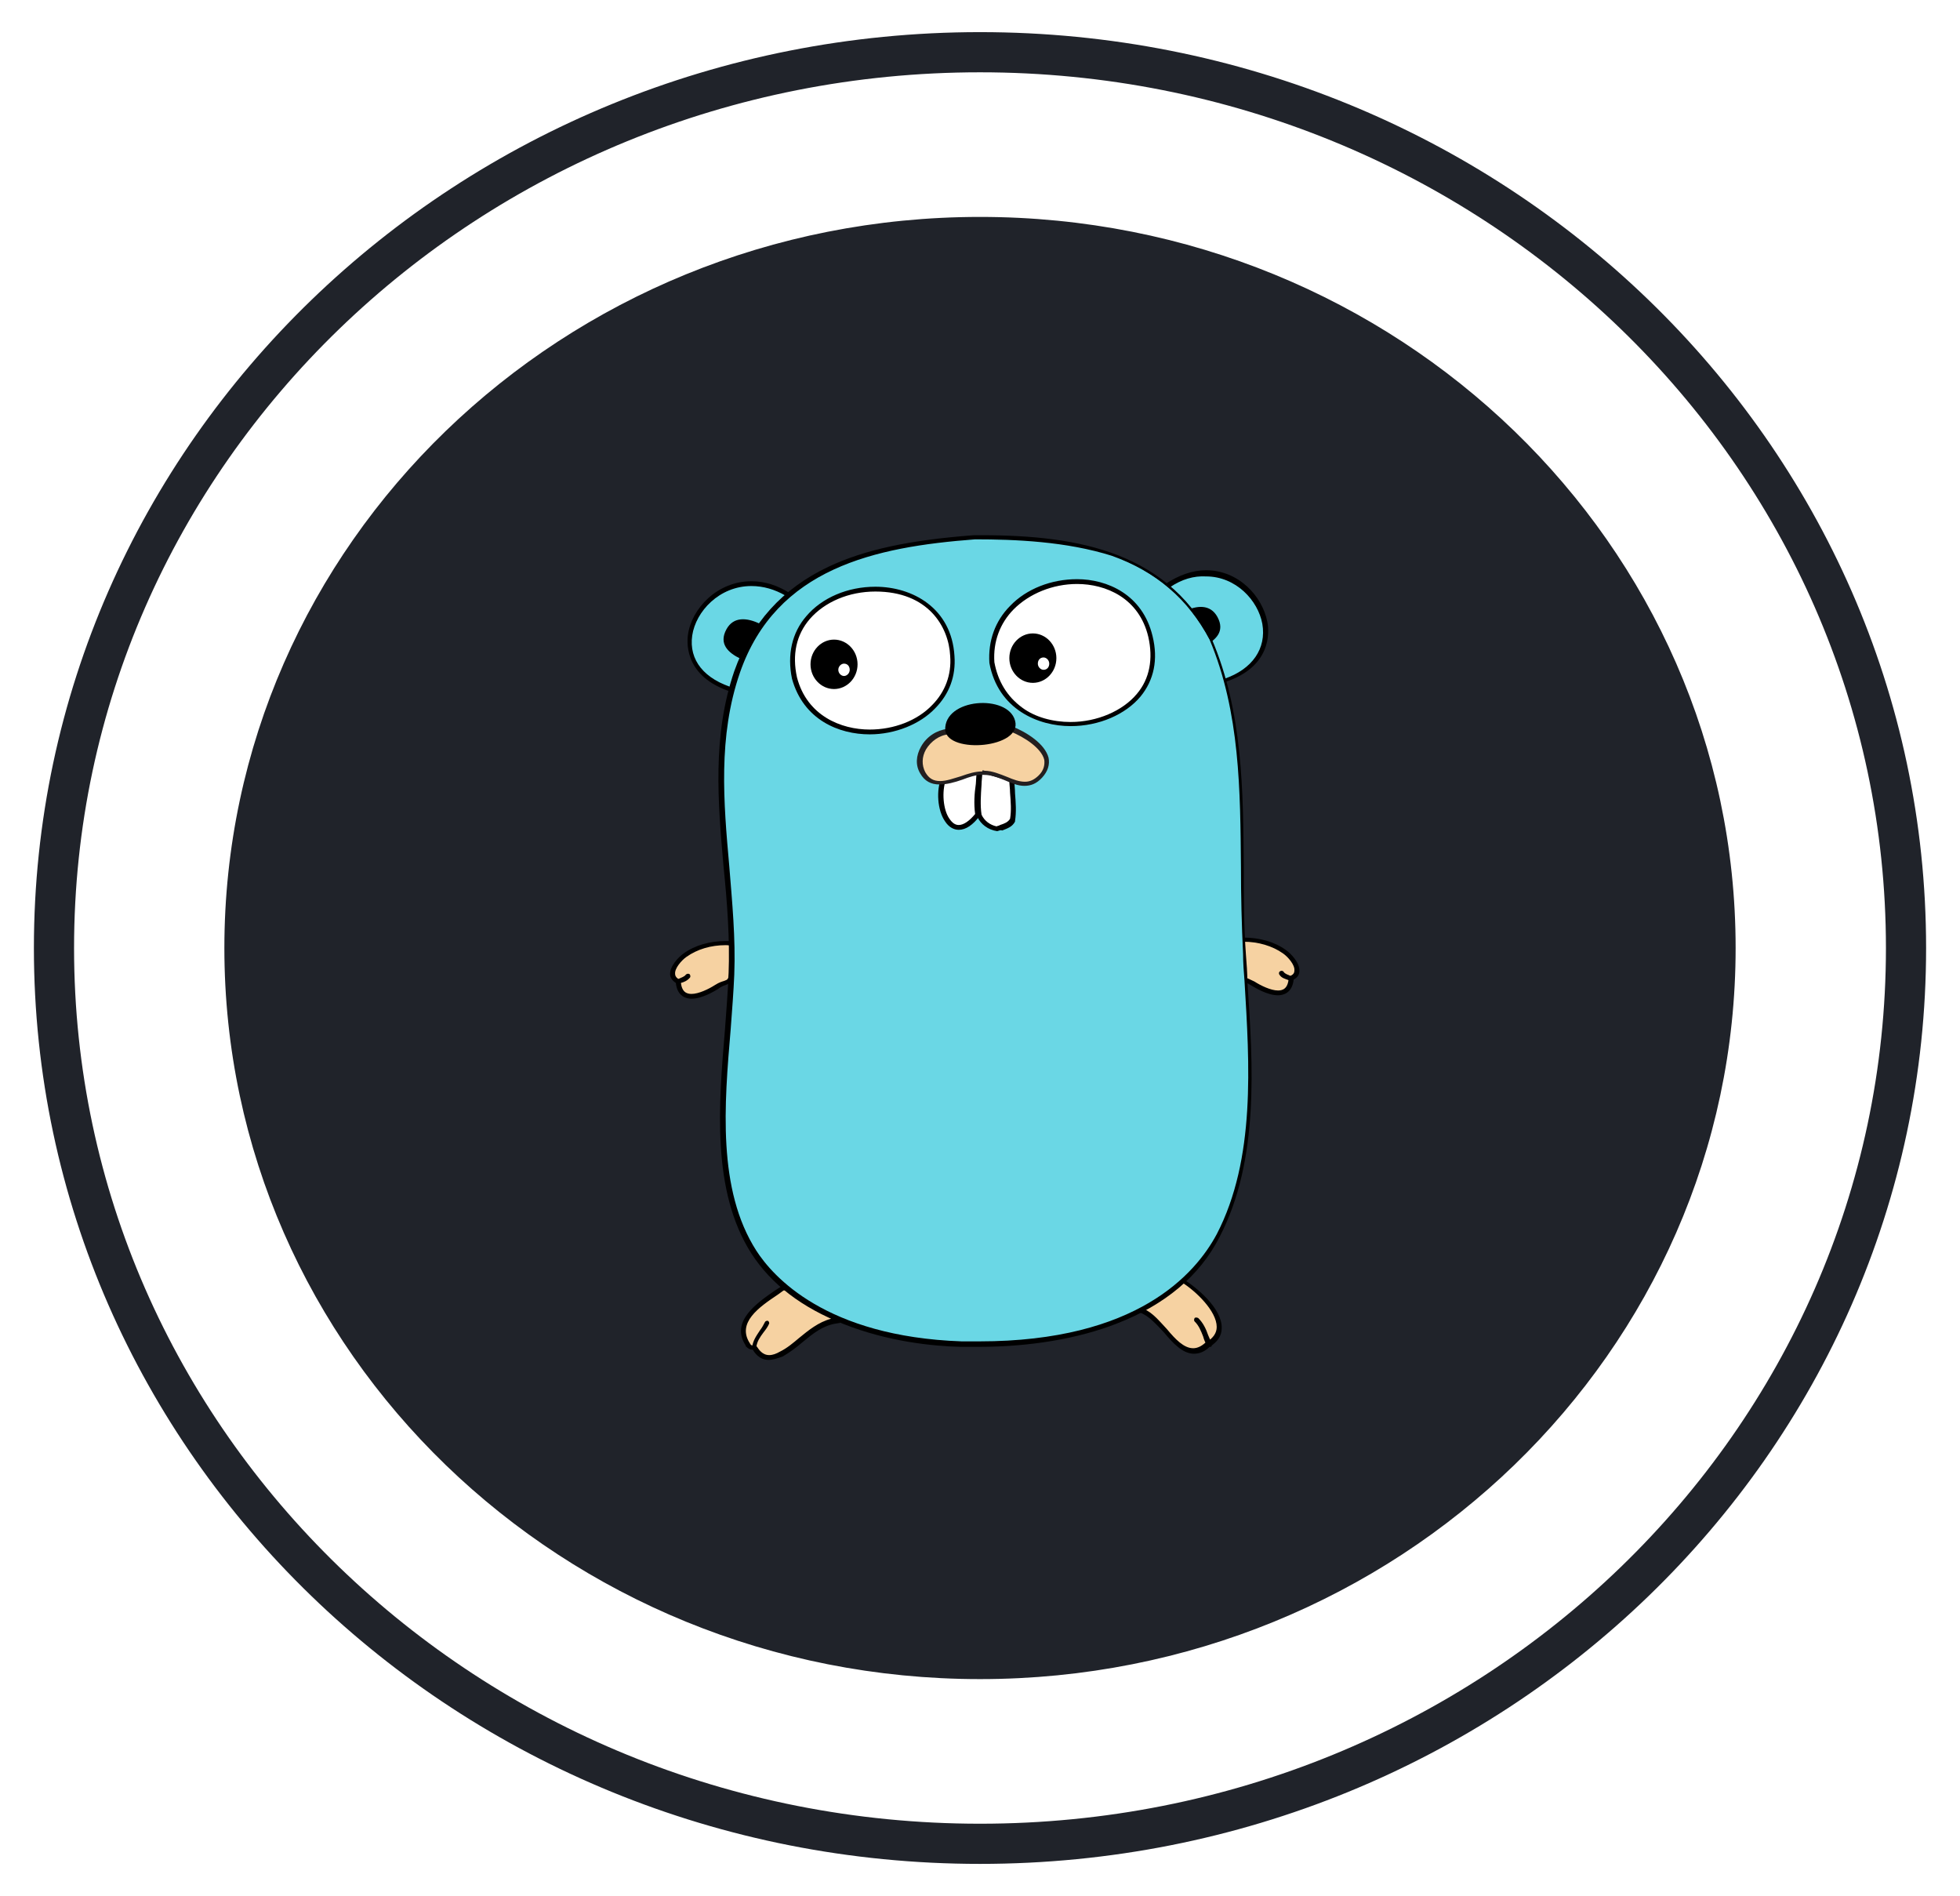 <svg width="244" height="236" viewBox="0 0 244 236" fill="none" xmlns="http://www.w3.org/2000/svg">
<g clip-path="url(#clip0_3_84)">
<g filter="url(#filter0_d_3_84)">
<path d="M122 225.5C185.667 225.5 237.28 175.58 237.28 114C237.28 52.42 185.667 2.5 122 2.5C58.333 2.5 6.72 52.42 6.72 114C6.72 175.58 58.333 225.5 122 225.5Z" stroke="#20232A" stroke-width="5"/>
<path d="M122 204.5C173.676 204.5 215.568 163.982 215.568 114C215.568 64.018 173.676 23.5 122 23.5C70.324 23.5 28.432 64.018 28.432 114C28.432 163.982 70.324 204.5 122 204.5Z" fill="#20232A" stroke="#20232A"/>
<path fill-rule="evenodd" clip-rule="evenodd" d="M84.401 118.175C84.578 121.167 87.683 119.799 89.103 118.859C90.433 117.919 90.877 118.688 90.966 116.893C91.054 115.697 91.143 114.585 91.143 113.389C89.103 113.218 86.885 113.645 85.199 114.842C84.401 115.44 82.715 117.406 84.401 118.175" fill="#F6D2A2"/>
<path d="M86.086 120.312C85.465 120.312 84.312 120.055 84.135 118.346C83.602 118.004 83.425 117.577 83.425 117.32C83.336 116.295 84.489 115.098 85.11 114.671C86.53 113.645 88.393 113.132 90.345 113.132H91.498V113.389C91.587 114.329 91.498 115.269 91.409 116.124C91.409 116.38 91.409 116.637 91.32 116.893C91.232 118.175 90.966 118.346 90.345 118.603C90.078 118.688 89.812 118.773 89.369 119.115C88.925 119.372 87.417 120.312 86.086 120.312V120.312ZM90.345 113.645C88.482 113.645 86.796 114.158 85.465 115.098C84.844 115.526 83.957 116.551 84.046 117.235C84.046 117.491 84.223 117.748 84.578 117.919L84.756 118.004V118.175C84.844 119.543 85.554 119.714 86.086 119.714C86.973 119.714 88.215 119.115 89.014 118.603C89.546 118.261 89.901 118.175 90.167 118.09C90.611 117.919 90.699 117.919 90.788 116.893C90.788 116.637 90.788 116.38 90.877 116.124C90.966 115.355 90.966 114.5 90.966 113.731C90.699 113.645 90.522 113.645 90.345 113.645V113.645Z" fill="black"/>
<path fill-rule="evenodd" clip-rule="evenodd" d="M84.401 118.175C84.844 118.004 85.376 117.919 85.643 117.491Z" fill="#C6B198"/>
<path d="M84.401 118.432C84.312 118.432 84.135 118.346 84.135 118.261C84.046 118.09 84.135 117.919 84.312 117.919C84.401 117.919 84.49 117.833 84.49 117.833C84.844 117.662 85.199 117.577 85.377 117.32C85.465 117.235 85.643 117.15 85.82 117.235C85.909 117.32 85.998 117.491 85.909 117.662C85.554 118.09 85.11 118.261 84.756 118.346L84.578 118.432H84.401Z" fill="black"/>
<path fill-rule="evenodd" clip-rule="evenodd" d="M91.675 82.022C79.61 78.774 88.57 63.988 98.24 70.056L91.675 82.022Z" fill="#6AD7E5"/>
<path d="M91.853 82.364L91.587 82.278C85.377 80.569 85.465 76.295 85.643 75.013C86.086 71.766 89.28 68.347 93.538 68.347C95.224 68.347 96.821 68.859 98.418 69.885L98.684 70.056L91.853 82.364ZM93.538 68.945C89.546 68.945 86.619 72.107 86.175 75.099C85.731 78.176 87.683 80.569 91.498 81.68L97.796 70.142C96.466 69.372 95.046 68.945 93.538 68.945V68.945Z" fill="black"/>
<path fill-rule="evenodd" clip-rule="evenodd" d="M145.17 68.945C154.662 62.535 163.356 77.064 152.267 80.74L145.17 68.945Z" fill="#6AD7E5"/>
<path d="M152.178 81.082L144.815 68.859L145.081 68.689C146.766 67.578 148.452 66.979 150.138 66.979C154.218 66.979 157.146 70.227 157.767 73.389C158.033 74.671 158.299 79.03 152.444 80.911L152.178 81.082ZM145.613 69.116L152.444 80.483C155.904 79.287 157.678 76.723 157.146 73.646C156.614 70.74 153.864 67.748 150.138 67.748C148.629 67.663 147.121 68.09 145.613 69.116Z" fill="black"/>
<path fill-rule="evenodd" clip-rule="evenodd" d="M147.299 155.44C149.694 156.893 154.13 161.252 150.492 163.388C147.033 166.465 145.081 159.97 141.976 159.115C143.307 157.405 144.992 155.782 147.299 155.44Z" fill="#F6D2A2"/>
<path d="M148.629 164.499C147.21 164.499 145.968 163.132 144.904 161.85C143.928 160.824 142.952 159.713 141.887 159.371L141.444 159.286L141.71 158.944C142.774 157.491 144.549 155.611 147.21 155.183H147.299L147.387 155.269C148.896 156.209 152.178 158.858 152.089 161.337C152.089 162.277 151.557 163.046 150.581 163.645C149.96 164.243 149.339 164.499 148.629 164.499V164.499ZM142.42 158.944C143.484 159.371 144.371 160.482 145.258 161.423C146.323 162.705 147.387 163.816 148.541 163.816C149.073 163.816 149.605 163.559 150.138 163.046H150.226C151.025 162.534 151.468 161.935 151.468 161.166C151.468 159.2 148.896 156.722 147.121 155.611C145.524 156.038 143.928 157.064 142.42 158.944ZM150.492 163.645C150.404 163.645 150.315 163.559 150.226 163.474C150.049 163.132 149.871 162.705 149.783 162.363C149.517 161.679 149.25 160.995 148.718 160.482C148.629 160.397 148.629 160.226 148.718 160.055C148.807 159.97 148.984 159.97 149.162 160.055C149.783 160.653 150.138 161.423 150.404 162.192L150.847 163.217C150.936 163.388 150.847 163.559 150.759 163.645H150.492Z" fill="black"/>
<path fill-rule="evenodd" clip-rule="evenodd" d="M104.006 160.397C101.168 160.824 99.571 163.303 97.175 164.585C94.958 165.867 94.07 164.158 93.893 163.816C93.538 163.645 93.538 163.987 93.006 163.474C90.966 160.311 95.135 158.004 97.353 156.465C100.458 155.782 102.41 158.346 104.006 160.397" fill="#F6D2A2"/>
<path d="M95.667 165.269C94.514 165.269 93.893 164.328 93.716 163.987H93.627C93.361 163.987 93.183 163.901 92.829 163.559V163.474C90.877 160.482 94.248 158.175 96.466 156.636L97.264 156.123H97.442C97.796 156.038 98.063 156.038 98.418 156.038C101.079 156.038 102.764 158.26 104.184 160.055L104.627 160.653L104.095 160.739C102.41 160.995 101.168 162.021 99.926 163.046C99.127 163.73 98.329 164.328 97.442 164.841C96.732 165.098 96.2 165.269 95.667 165.269V165.269ZM93.716 163.474C93.804 163.474 93.893 163.474 94.07 163.559H94.159L94.248 163.645C94.425 163.901 94.869 164.67 95.756 164.67C96.2 164.67 96.643 164.499 97.087 164.243C97.974 163.816 98.772 163.132 99.482 162.534C100.635 161.593 101.877 160.568 103.474 160.14C102.143 158.431 100.547 156.551 98.329 156.551C98.063 156.551 97.796 156.551 97.53 156.636L96.821 157.149C94.514 158.688 91.675 160.653 93.361 163.217C93.45 163.388 93.538 163.474 93.716 163.474V163.474ZM93.893 164.072C93.716 164.072 93.538 163.901 93.627 163.73C93.716 162.875 94.159 162.277 94.603 161.593C94.869 161.252 95.046 160.91 95.224 160.568C95.312 160.397 95.49 160.397 95.579 160.397C95.756 160.482 95.756 160.653 95.756 160.739C95.579 161.166 95.312 161.508 95.046 161.85C94.603 162.448 94.248 162.961 94.159 163.645C94.159 163.987 94.07 164.072 93.893 164.072V164.072Z" fill="black"/>
<path fill-rule="evenodd" clip-rule="evenodd" d="M92.207 78.005C90.611 77.236 89.457 76.124 90.433 74.329C91.32 72.706 93.006 72.877 94.603 73.646L92.207 78.005ZM149.783 76.466C151.38 75.697 152.533 74.586 151.557 72.791C150.67 71.167 148.984 71.338 147.387 72.107L149.783 76.466Z" fill="black"/>
<path fill-rule="evenodd" clip-rule="evenodd" d="M160.695 117.748C160.517 120.739 157.412 119.372 155.993 118.432C154.662 117.491 154.218 118.261 154.13 116.466C154.041 115.269 153.952 114.158 153.952 112.962C155.993 112.791 158.211 113.218 159.896 114.415C160.783 115.098 162.38 116.979 160.695 117.748" fill="#F6D2A2"/>
<path d="M159.098 119.885C157.767 119.885 156.259 118.944 155.815 118.688C155.372 118.432 155.106 118.261 154.839 118.175C154.13 117.919 153.952 117.748 153.864 116.466C153.864 116.209 153.864 115.953 153.775 115.697C153.686 114.842 153.597 113.902 153.686 112.962V112.705H154.839C156.791 112.705 158.654 113.218 160.074 114.244C160.695 114.671 161.848 115.867 161.759 116.893C161.759 117.235 161.582 117.662 161.049 117.919C160.872 119.628 159.719 119.885 159.098 119.885V119.885ZM154.218 113.303C154.218 114.073 154.218 114.927 154.307 115.697C154.307 115.953 154.307 116.209 154.396 116.466C154.485 117.491 154.573 117.491 155.017 117.662C155.283 117.748 155.638 117.919 156.17 118.175C156.969 118.688 158.211 119.286 159.098 119.286C159.63 119.286 160.34 119.115 160.428 117.748V117.577L160.606 117.491C160.961 117.32 161.138 117.15 161.138 116.808C161.227 116.124 160.34 115.098 159.719 114.671C158.388 113.731 156.614 113.218 154.839 113.218C154.662 113.303 154.485 113.303 154.218 113.303V113.303Z" fill="black"/>
<path fill-rule="evenodd" clip-rule="evenodd" d="M160.695 117.748C160.251 117.577 159.719 117.491 159.453 117.064Z" fill="#C6B198"/>
<path d="M160.695 118.09H160.606L160.428 118.004C159.985 117.833 159.541 117.748 159.275 117.32C159.186 117.235 159.186 116.979 159.364 116.893C159.453 116.808 159.719 116.808 159.807 116.979C159.985 117.235 160.34 117.32 160.695 117.491C160.783 117.491 160.872 117.577 160.872 117.577C161.049 117.662 161.138 117.833 161.049 117.919C160.961 118.004 160.783 118.09 160.695 118.09Z" fill="black"/>
<path fill-rule="evenodd" clip-rule="evenodd" d="M121.394 62.877C133.459 62.877 144.726 64.501 150.67 75.697C155.993 88.175 154.041 101.68 154.928 114.927C155.638 126.295 157.146 139.371 151.734 149.884C145.968 160.91 131.596 163.73 119.797 163.303C110.483 162.961 99.305 160.055 93.982 151.85C87.861 142.277 90.699 128.004 91.143 117.32C91.675 104.671 87.594 91.936 91.941 79.629C96.288 66.723 108.353 63.817 121.394 62.877" fill="#6AD7E5"/>
<path d="M121.838 163.645H119.62C115.983 163.559 110.483 162.961 105.071 160.824C99.837 158.773 96.022 155.867 93.538 152.021C88.57 144.243 89.457 133.56 90.256 124.073C90.433 121.679 90.611 119.457 90.699 117.32C90.877 112.876 90.522 108.261 90.078 103.902C89.369 95.868 88.659 87.577 91.409 79.543C93.538 73.56 97.353 69.287 103.119 66.552C107.644 64.415 113.233 63.219 121.217 62.62C133.105 62.535 144.904 64.159 150.847 75.526C154.751 84.671 154.751 94.5 154.839 103.987C154.839 107.577 154.839 111.252 155.106 114.842C155.194 115.953 155.283 117.064 155.283 118.175C155.993 128.602 156.791 140.397 151.823 149.97C149.339 154.841 144.992 158.431 139.048 160.739C134.258 162.619 128.225 163.645 121.838 163.645V163.645ZM121.394 63.133C108.886 64.073 96.643 66.723 92.119 79.714C89.369 87.663 90.078 95.868 90.788 103.816C91.143 108.261 91.587 112.791 91.409 117.32C91.32 119.457 91.143 121.679 90.966 124.073C90.167 133.474 89.28 144.072 94.159 151.679C96.2 154.841 102.764 162.363 119.709 162.961H121.927C141.532 162.961 148.807 154.585 151.468 149.628C156.348 140.226 155.549 128.431 154.928 118.09C154.839 116.979 154.751 115.868 154.751 114.756C154.573 111.167 154.485 107.492 154.485 103.902C154.396 94.5 154.396 84.671 150.581 75.612C147.92 70.569 143.928 67.15 138.427 65.184C132.75 63.389 126.362 63.133 121.394 63.133V63.133Z" fill="black"/>
<path fill-rule="evenodd" clip-rule="evenodd" d="M123.523 78.432C125.653 90.569 146.234 87.321 143.307 75.099C140.645 64.159 122.814 67.236 123.523 78.432Z" fill="white"/>
<path d="M133.282 86.381C129.29 86.381 124.233 84.329 123.169 78.517C122.991 75.782 123.878 73.304 125.741 71.424C127.782 69.287 130.887 68.09 134.08 68.09C137.806 68.09 142.242 69.971 143.484 75.184C144.194 78.09 143.662 80.654 141.976 82.706C140.113 84.928 136.831 86.381 133.282 86.381ZM123.79 78.432C124.233 80.825 125.386 82.706 127.249 84.073C128.846 85.27 131.064 85.868 133.282 85.868C136.564 85.868 139.758 84.5 141.532 82.364C143.129 80.483 143.573 78.005 142.952 75.27C141.799 70.398 137.629 68.689 134.08 68.689C131.064 68.689 128.137 69.885 126.185 71.851C124.499 73.56 123.612 75.868 123.79 78.432V78.432Z" fill="black"/>
<path fill-rule="evenodd" clip-rule="evenodd" d="M98.95 80.398C101.789 90.91 119.265 88.261 118.644 77.663C117.846 65.013 96.2 67.406 98.95 80.398Z" fill="white"/>
<path d="M108.265 87.406C104.45 87.406 100.014 85.612 98.595 80.483C97.974 77.492 98.595 74.757 100.369 72.706C102.321 70.398 105.515 69.031 108.974 69.031C113.588 69.031 118.467 71.68 118.822 77.663C118.999 80.141 118.201 82.364 116.426 84.159C114.563 86.124 111.458 87.406 108.265 87.406ZM108.974 69.629C105.692 69.629 102.676 70.911 100.813 73.047C99.127 75.013 98.595 77.492 99.216 80.312C100.458 85.099 104.716 86.808 108.265 86.808C111.281 86.808 114.209 85.697 116.072 83.731C117.668 82.107 118.467 79.971 118.289 77.663C118.112 73.988 115.539 69.629 108.974 69.629V69.629Z" fill="black"/>
<path fill-rule="evenodd" clip-rule="evenodd" d="M126.007 92.962C126.007 94.5 126.362 96.295 126.096 98.004C125.653 98.774 124.854 98.859 124.144 99.116C123.169 98.945 122.37 98.346 121.927 97.492C121.66 95.611 122.015 93.731 122.104 91.851L126.007 92.962Z" fill="white"/>
<path d="M124.144 99.457C122.991 99.287 122.104 98.603 121.66 97.663C121.483 96.295 121.572 95.013 121.66 93.731C121.749 93.133 121.749 92.534 121.749 91.936V91.594L126.274 92.962V93.133C126.274 93.645 126.362 94.158 126.362 94.757C126.451 95.868 126.54 97.064 126.362 98.175V98.261C126.007 98.945 125.386 99.116 124.765 99.372C124.588 99.287 124.411 99.372 124.144 99.457ZM122.193 97.406C122.548 98.175 123.257 98.688 124.056 98.859C124.233 98.774 124.411 98.774 124.499 98.688C125.032 98.517 125.475 98.346 125.741 97.919C125.919 96.893 125.83 95.782 125.741 94.671C125.741 94.158 125.653 93.645 125.653 93.218L122.281 92.193C122.281 92.705 122.193 93.218 122.193 93.645C122.104 95.013 122.015 96.21 122.193 97.406V97.406Z" fill="black"/>
<path fill-rule="evenodd" clip-rule="evenodd" d="M106.757 78.689C106.757 80.398 105.426 81.765 103.829 81.765C102.232 81.765 100.901 80.398 100.901 78.689C100.901 76.979 102.232 75.612 103.829 75.612C105.426 75.612 106.757 76.979 106.757 78.689Z" fill="black"/>
<path fill-rule="evenodd" clip-rule="evenodd" d="M105.781 79.372C105.781 79.8 105.426 80.141 105.071 80.141C104.716 80.141 104.361 79.8 104.361 79.372C104.361 78.945 104.716 78.603 105.071 78.603C105.515 78.603 105.781 78.945 105.781 79.372Z" fill="white"/>
<path fill-rule="evenodd" clip-rule="evenodd" d="M131.508 77.919C131.508 79.629 130.177 80.996 128.58 80.996C126.983 80.996 125.653 79.629 125.653 77.919C125.653 76.21 126.983 74.842 128.58 74.842C130.177 74.842 131.508 76.21 131.508 77.919Z" fill="black"/>
<path fill-rule="evenodd" clip-rule="evenodd" d="M130.621 78.603C130.621 79.03 130.354 79.372 129.911 79.372C129.556 79.372 129.201 79.03 129.201 78.603C129.201 78.176 129.467 77.834 129.911 77.834C130.266 77.834 130.621 78.176 130.621 78.603ZM117.491 92.791C116.16 95.782 118.201 101.851 121.749 97.406C121.483 95.526 121.838 93.645 121.927 91.765L117.491 92.791Z" fill="white"/>
<path d="M119.354 99.287C118.733 99.287 118.112 98.945 117.668 98.261C116.692 96.893 116.515 94.329 117.225 92.705L117.313 92.534L122.193 91.338V91.68L122.104 93.56C122.015 94.842 121.927 96.039 122.104 97.321V97.406L122.015 97.492C121.128 98.688 120.241 99.287 119.354 99.287ZM117.757 93.047C117.225 94.5 117.402 96.808 118.201 97.919C118.555 98.432 118.91 98.688 119.354 98.688C119.975 98.688 120.685 98.175 121.394 97.321C121.217 96.039 121.306 94.757 121.483 93.56L121.572 92.107L117.757 93.047Z" fill="black"/>
<path fill-rule="evenodd" clip-rule="evenodd" d="M117.934 86.979C115.539 87.15 113.588 89.97 114.83 92.107C116.515 95.013 120.152 91.851 122.459 92.107C125.12 92.193 127.249 94.842 129.379 92.62C131.774 90.141 128.314 87.748 125.741 86.637L117.934 86.979Z" fill="#F6D2A2"/>
<path d="M127.516 93.817C126.717 93.817 125.919 93.475 125.12 93.133C124.322 92.791 123.435 92.449 122.459 92.449H122.193C121.483 92.449 120.685 92.705 119.797 93.047C118.822 93.389 117.846 93.645 116.959 93.645C115.894 93.645 115.096 93.218 114.563 92.278C113.942 91.252 114.031 90.056 114.652 88.945C115.362 87.663 116.604 86.894 117.934 86.723L125.83 86.381H125.919C127.87 87.15 130.088 88.603 130.532 90.312C130.709 91.167 130.443 92.022 129.733 92.791C129.024 93.56 128.314 93.817 127.516 93.817V93.817ZM122.548 91.936C123.523 91.936 124.499 92.364 125.386 92.705C126.185 93.047 126.895 93.304 127.604 93.304C128.225 93.304 128.758 93.047 129.29 92.534C129.911 91.936 130.088 91.252 130 90.569C129.645 89.116 127.516 87.748 125.83 87.064L118.112 87.406C116.959 87.492 115.894 88.261 115.273 89.287C114.741 90.227 114.741 91.252 115.184 92.107C115.628 92.876 116.16 93.218 117.047 93.218C117.846 93.218 118.733 92.876 119.62 92.62C120.596 92.278 121.394 92.022 122.281 92.022C122.281 91.851 122.37 91.851 122.548 91.936V91.936Z" fill="#231F20"/>
<path fill-rule="evenodd" clip-rule="evenodd" d="M117.668 86.894C117.491 82.876 125.475 82.364 126.362 85.697C127.338 89.116 118.023 89.885 117.668 86.894" fill="black"/>
</g>
</g>
<defs>
<filter id="filter0_d_3_84" x="0.22" y="0" width="243.559" height="236" filterUnits="userSpaceOnUse" color-interpolation-filters="sRGB">
<feFlood flood-opacity="0" result="BackgroundImageFix"/>
<feColorMatrix in="SourceAlpha" type="matrix" values="0 0 0 0 0 0 0 0 0 0 0 0 0 0 0 0 0 0 127 0" result="hardAlpha"/>
<feOffset dy="4"/>
<feGaussianBlur stdDeviation="2"/>
<feColorMatrix type="matrix" values="0 0 0 0 0 0 0 0 0 0 0 0 0 0 0 0 0 0 0.25 0"/>
<feBlend mode="normal" in2="BackgroundImageFix" result="effect1_dropShadow_3_84"/>
<feBlend mode="normal" in="SourceGraphic" in2="effect1_dropShadow_3_84" result="shape"/>
</filter>
<clipPath id="clip0_3_84">
<rect width="244" height="236" fill="white"/>
</clipPath>
</defs>
</svg>
